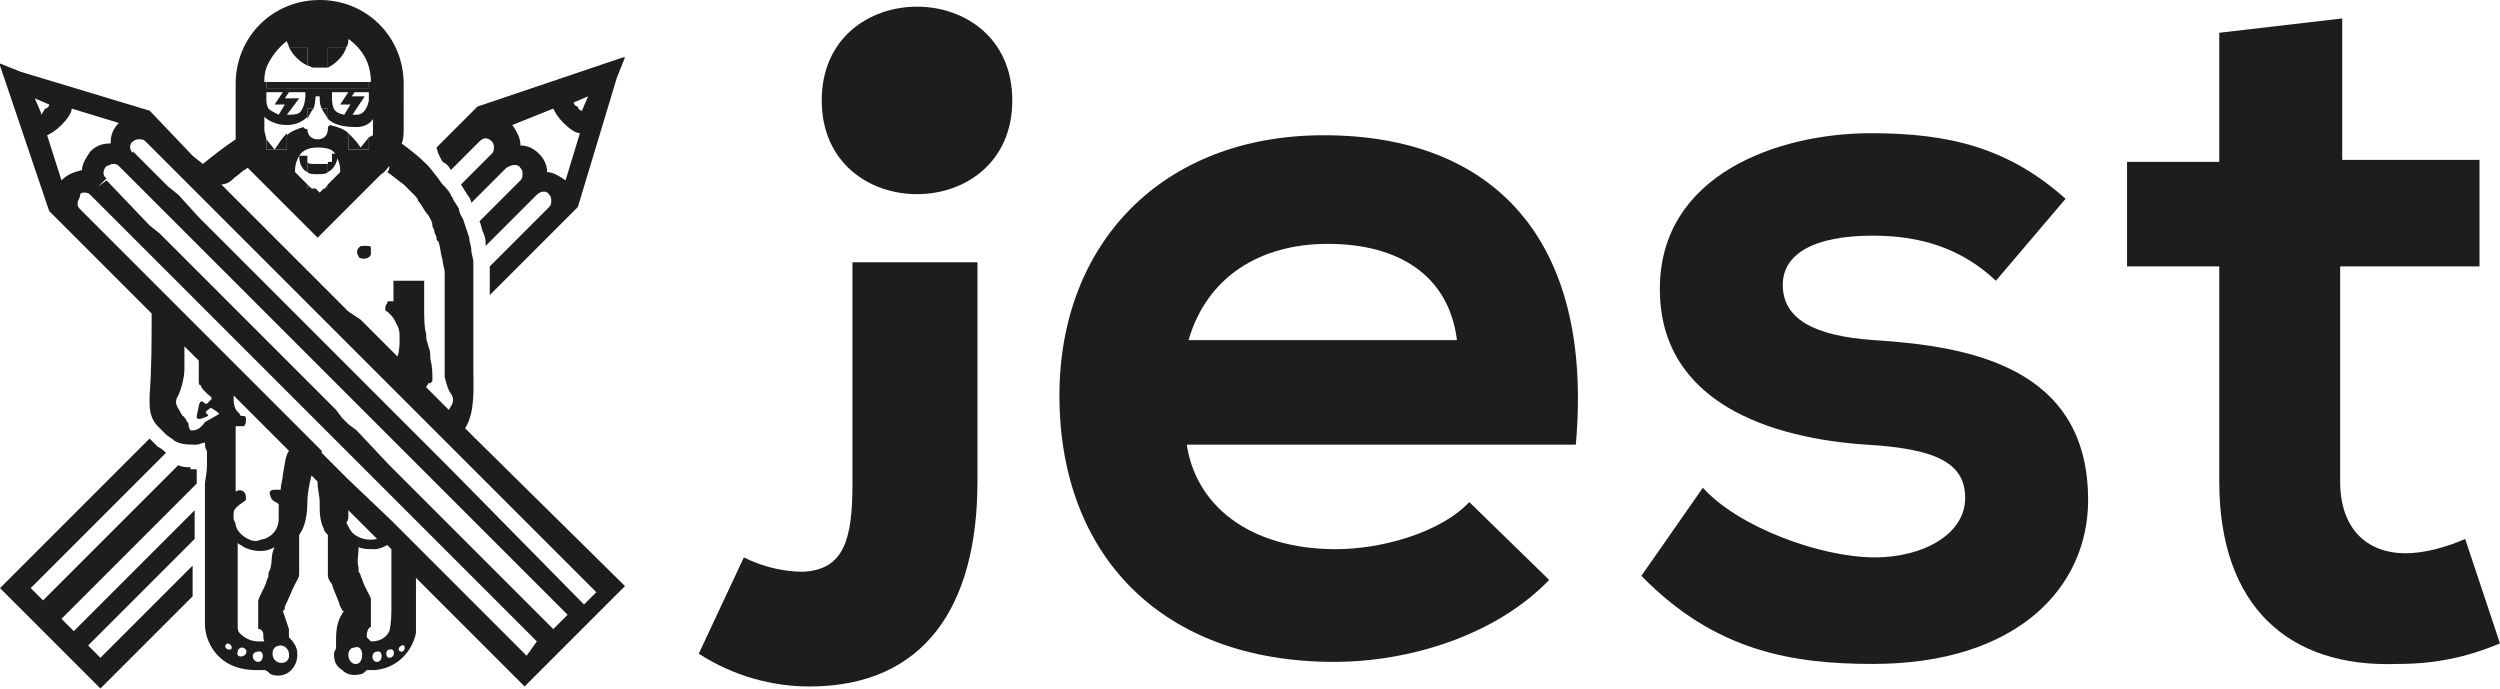 <?xml version="1.0" encoding="utf-8"?>
<!-- Generator: Adobe Illustrator 21.1.0, SVG Export Plug-In . SVG Version: 6.00 Build 0)  -->
<svg version="1.1" id="Warstwa_1" xmlns="http://www.w3.org/2000/svg" xmlns:xlink="http://www.w3.org/1999/xlink" x="0px" y="0px"
	 viewBox="0 0 122 33.6" style="enable-background:new 0 0 122 33.6;" xml:space="preserve">
<style type="text/css">
	.st0{fill:#1D1E1C;}
	.st1{fill:none;}
</style>
<g id="XMLID_59_">
	<g id="XMLID_61_">
		<path id="XMLID_70_" class="st0" d="M47.7,12.8v10.7c0,6.1-2.6,10-8.2,10c-1.8,0-3.7-0.5-5.4-1.6l2.2-4.7c1,0.5,2,0.7,2.9,0.7
			c2-0.1,2.4-1.6,2.4-4.3V12.8H47.7z M40.1,4.9c0,6.1,9.3,6.1,9.3,0C49.4-1.2,40.1-1.2,40.1,4.9z"/>
		<path id="XMLID_66_" class="st0" d="M57.9,21.6c0.4,3,3,5.2,7.3,5.2c2.2,0,5.1-0.8,6.5-2.3l3.9,3.8c-2.6,2.7-6.8,4-10.5,4
			c-8.4,0-13.4-5.2-13.4-13c0-7.4,5-12.7,12.9-12.7c8.2,0,13.2,5,12.3,15.1H57.9z M71.1,16.6c-0.4-3.2-2.9-4.7-6.3-4.7
			c-3.3,0-5.9,1.6-6.8,4.7H71.1z"/>
		<path id="XMLID_64_" class="st0" d="M97.4,13.7c-1.7-1.6-3.7-2.2-6-2.2c-2.9,0-4.4,0.9-4.4,2.4c0,1.6,1.4,2.5,4.5,2.7
			c4.6,0.3,10.4,1.3,10.4,7.8c0,4.3-3.5,8-10.5,8c-3.9,0-7.7-0.6-11.3-4.3l3-4.3c1.7,1.9,5.7,3.4,8.4,3.4c2.3,0,4.4-1.1,4.4-2.9
			c0-1.7-1.4-2.4-4.8-2.6c-4.6-0.3-10.1-2-10.1-7.6c0-5.6,5.8-7.6,10.3-7.6c3.8,0,6.7,0.7,9.5,3.2L97.4,13.7z"/>
		<path id="XMLID_62_" class="st0" d="M114.3,0.9v6.9h6.7V13h-6.8v10.5c0,2.3,1.3,3.5,3.2,3.5c0.9,0,2-0.3,2.9-0.7l1.7,5.1
			c-1.7,0.7-3.2,1-5,1c-5.3,0.2-8.7-2.8-8.7-8.9V13h-4.5V7.9h4.5V1.6L114.3,0.9z"/>
	</g>
	<g>
		<path class="st1" d="M13,6.8V6.3h1v0.3c0.2-0.2,0.5-0.3,0.8-0.4c0,0,0.1,0.1,0.2,0.1c0,0,0,0,0,0c0,0.3,0.2,0.5,0.5,0.5
			c0.3,0,0.5-0.2,0.5-0.5h-1V5.7c-0.2,0.2-0.5,0.4-1,0.4c-0.6,0-0.9-0.2-1.1-0.4v0.6C12.9,6.5,12.9,6.6,13,6.8L13,6.8z"/>
		<polygon class="st1" points="15.5,9.5 15.8,9.3 15.3,9.3 		"/>
		<polygon class="st1" points="13.4,7.3 13.4,7.3 13.4,7.3 		"/>
		<path class="st1" d="M17,3.3h1V4l0.2,0c0-0.9-0.5-1.6-1.1-2.1c0,0.1,0,0.2-0.1,0.3H17V3.3z"/>
		<path class="st1" d="M25.2,7c0.4,0,0.7,0.2,0.9,0.4c0.3,0.3,0.4,0.6,0.4,0.9c0.3,0,0.7,0.2,0.9,0.4l0.7-2.3
			C28,6.5,27.7,6.3,27.4,6c-0.2-0.2-0.4-0.5-0.5-0.7l-2.2,0.7c0,0,0,0,0,0C25,6.3,25.2,6.7,25.2,7z"/>
		<path class="st1" d="M16,8.5V9l0.6-0.6V8.3c0-0.3-0.1-0.5-0.2-0.7C16.5,7.8,16.4,8.2,16,8.5z"/>
		<path class="st1" d="M16.1,6.1c0.3,0.1,0.6,0.2,0.9,0.4V6.3h1v0.4l0.2-0.2c0-0.1,0-0.1,0-0.2V5.7c-0.2,0.2-0.4,0.4-0.8,0.4
			c-0.6,0-1-0.1-1.4-0.4v0.4C16,6.2,16.1,6.1,16.1,6.1z"/>
		<path class="st1" d="M14.6,7.6c-0.1,0.2-0.2,0.4-0.2,0.7l0,0.1L15,9V8.4C14.6,8.2,14.6,7.7,14.6,7.6z"/>
		<path class="st1" d="M15,7.9C15,7.9,15,7.9,15,7.9l0-0.7h1V8c0.1,0,0.1,0,0.1,0V7.6h0.3c-0.2-0.3-0.5-0.4-0.9-0.4
			c-0.5,0-0.7,0.1-0.9,0.4H15V7.9z"/>
		<path class="st1" d="M15.3,3.3c-0.1,0-0.2,0-0.3-0.1v0.1H15.3z"/>
		<path class="st1" d="M14,2.3h0.1c0-0.1-0.1-0.2-0.1-0.3c-0.5,0.3-0.8,0.8-1,1.3h1V2.3z"/>
		<path class="st1" d="M28.4,5.5l0.3-0.7L28,5c0,0.1,0.1,0.2,0.2,0.3C28.3,5.4,28.4,5.4,28.4,5.5z"/>
		<path class="st1" d="M13,4V3.4c-0.1,0.2-0.1,0.4-0.1,0.6L13,4z"/>
		<path class="st1" d="M16,3.2c-0.1,0-0.1,0-0.2,0L16,3.2L16,3.2z"/>
		<path class="st1" d="M14,5.6c0.3,0,0.6-0.1,0.7-0.2c0.3-0.3,0.2-0.7,0.2-0.7l0-0.2l-0.8,0l-0.2,0.3h0.6L14,5.6
			C14,5.6,14,5.6,14,5.6z"/>
		<path class="st1" d="M13,4.5v0.3c0,0.2,0,0.3,0.1,0.5c0.1,0.2,0.3,0.2,0.5,0.3l0.3-0.5h-0.6l0.4-0.6L13,4.5z"/>
		<path class="st1" d="M15.6,4.7h-0.2c0,0,0,0.3-0.1,0.6h0.4C15.6,5.1,15.6,4.9,15.6,4.7z"/>
		<path class="st1" d="M17.3,5.6c0.6,0,0.6-0.7,0.6-0.7V4.5l-0.7,0l-0.2,0.3h0.6l-0.6,0.9C17.2,5.6,17.3,5.6,17.3,5.6z"/>
		<path class="st1" d="M16.1,4.5v0.2c0,0.6,0.1,0.8,0.6,0.9l0.3-0.5h-0.6l0.4-0.6L16.1,4.5z"/>
		<path class="st1" d="M13.9,21.8L13.9,21.8L13.9,21.8l-0.4-0.4L13.2,21l-0.6-0.6L12.2,20l-0.4-0.4l-0.5-0.5c0,0.3,0,0.6,0.2,0.8
			c0,0,0.1,0.1,0.1,0.1c0,0,0.1,0,0.1,0.1c0.1,0,0.1,0.1,0.2,0.1c0,0,0,0.1,0,0.1c0,0.1,0,0.2-0.1,0.3c0,0,0,0-0.1,0c0,0,0,0-0.1,0
			c0,0,0,0,0,0c-0.1,0-0.1,0-0.2,0l0,0c0,0.2,0,0.5,0,0.7c0,0.1,0,0.1,0,0.2c0,0.4,0,0.7,0,1.1c0,0.1,0,0.2,0,0.3c0,0.2,0,0.3,0,0.5
			c0,0.1,0,0.3,0,0.4c0,0,0,0,0,0c0.1-0.1,0.3-0.1,0.4,0c0.1,0,0.1,0.1,0.1,0.3c0,0,0,0.1,0,0.1c-0.1,0.1-0.2,0.2-0.4,0.3
			c0,0-0.1,0.1-0.1,0.1c0,0.1,0,0.2-0.1,0.3c0,0,0,0,0,0c0,0,0,0.1,0,0.1c0,0,0,0.1,0,0.1c0,0.1,0,0.2,0.1,0.3c0,0,0,0,0,0
			c0.1,0.2,0.1,0.3,0.2,0.4c0.1,0.1,0.3,0.2,0.4,0.3c0.1,0,0.2,0.1,0.4,0.1c0.1,0,0.2,0,0.4-0.1c0.4-0.1,0.7-0.5,0.7-1
			c0-0.1,0-0.2,0-0.4c0,0,0,0,0,0c0,0,0-0.1,0-0.2c0,0,0-0.1,0-0.1c0-0.1-0.2-0.1-0.3-0.2c0,0,0,0,0,0c-0.1,0-0.1-0.1-0.1-0.2
			c0-0.2,0.1-0.3,0.2-0.3c0.1,0,0.1,0,0.2,0c0,0,0.1,0,0.1,0h0c0-0.2,0.1-0.4,0.1-0.7C13.9,22.7,13.9,22.3,13.9,21.8L13.9,21.8
			L13.9,21.8z"/>
		<path class="st1" d="M18.3,31.8c-0.2,0.1-0.2,0.5,0,0.5C18.7,32.3,18.7,31.7,18.3,31.8z"/>
		<path class="st1" d="M17.3,26c0.3,0.3,0.8,0.4,1.2,0.3L17,24.9c0,0,0,0,0,0c0,0,0,0.1,0,0.1c0,0.1,0,0.1,0,0.2
			c0,0.1,0,0.2,0.1,0.4C17.1,25.7,17.2,25.9,17.3,26z"/>
		<path class="st1" d="M13.3,26.7c-0.4,0.2-1.1,0.2-1.5,0c-0.1-0.1-0.2-0.1-0.3-0.2c0,0,0,0,0,0c0,0,0,0,0,0c0,0,0,0,0,0
			c0,0.2,0,0.3,0,0.5c0,0.8,0,1.7,0,2.5c0,0,0,0.1,0,0.1c0,0.3,0,0.6,0,0.9c0,0.2,0.1,0.3,0.1,0.4c0.2,0.3,0.5,0.4,0.9,0.4
			c0.1,0,0.2,0,0.3,0c0,0,0,0,0,0c0-0.2,0-0.4-0.1-0.5c0,0,0-0.1-0.1-0.1c0,0-0.1,0-0.1,0v0c0-0.5,0-0.9,0-1.4
			c0.1-0.3,0.3-0.6,0.4-0.9c0-0.1,0.1-0.2,0.1-0.3c0,0,0,0,0-0.1c0.1-0.1,0.1-0.2,0.1-0.3C13.3,27.4,13.2,27.1,13.3,26.7L13.3,26.7z
			"/>
		<path class="st1" d="M19,29.5c0-0.7,0-1.6,0-2.4c0-0.1,0-0.2,0-0.3l-0.2-0.2l0,0c-0.2,0.1-0.4,0.1-0.6,0.2c-0.3,0-0.6,0-0.8-0.1
			l0,0c0,0.4-0.1,0.7,0,1c0,0,0,0.1,0,0.2c0,0.1,0.1,0.2,0.1,0.2c0.1,0.2,0.1,0.3,0.2,0.5c0.1,0.2,0.2,0.4,0.3,0.6
			c0,0.1,0,0.2,0,0.3c0,0.3,0,0.7,0,1.1l0,0c-0.1,0-0.2,0.2-0.2,0.4c0,0,0,0.1,0,0.1c0,0,0,0.1,0.1,0.1c0,0,0.1,0.1,0.1,0.1
			c0.1,0,0.3,0,0.5-0.1c0,0,0.1,0,0.1,0c0.2-0.1,0.3-0.3,0.3-0.4C19,30.5,19,30,19,29.5z"/>
		<path class="st1" d="M17.3,31.5c-0.4,0.1-0.4,0.8,0,0.8C17.8,32.5,17.8,31.4,17.3,31.5z"/>
		<path class="st1" d="M13.3,31.9c0,0.6,0.9,0.6,0.8,0c0-0.2-0.2-0.4-0.4-0.4C13.4,31.5,13.3,31.7,13.3,31.9z"/>
		<path class="st1" d="M22.5,22.1L22,21.6L21.4,21l-0.1-0.1l-0.1-0.1L20.4,20L19.4,19l0,0l-0.6-0.6l-0.1-0.1l-0.6-0.6l0,0l0,0
			l-0.4-0.4l-0.4-0.4l-0.6-0.6l-0.4-0.4l-0.4-0.4l-0.6-0.6l-0.4-0.4l-2.3-2.3l0,0l-2.4-2.4l0,0L9.2,8.8L8.7,8.4L7.1,6.8h0
			C7.1,6.7,7,6.7,6.8,6.7c-0.1,0-0.2,0-0.3,0.1c-0.2,0.2-0.2,0.5,0,0.6l0,0l0,0l0,0L6.2,7.8l0.4-0.4l1.7,1.7l0.5,0.5l1.1,1.1l0,0
			l4.2,4.2l0.7,0.7l0,0l1,1l0.4,0.4l0.6,0.6l0.4,0.4l0.3,0.3l0,0l0.1,0.1l0,0l0,0l0.6,0.6l0.7,0.7l0,0l0.3,0.3l1.8,1.8l1,1l6.4,6.4
			l0.6-0.6L22.5,22.1z"/>
		<path class="st1" d="M19.6,31.5c-0.1,0-0.1,0.3,0,0.3C19.8,31.8,19.8,31.4,19.6,31.5z"/>
		<path class="st1" d="M19,31.7c-0.2,0.1-0.2,0.4,0,0.4C19.3,32.1,19.3,31.6,19,31.7z"/>
		<path class="st1" d="M19.1,21.4l-1-1L5.8,8.1l0,0l0,0c0,0,0,0,0,0C5.7,8.1,5.6,8,5.5,8c-0.1,0-0.2,0-0.3,0.1C5,8.3,5,8.6,5.2,8.8
			l0,0L4.8,9.1c0,0,0,0,0,0l0.4-0.4c0,0,0,0,0,0L4.8,9.1L4.4,9.5C4.3,9.4,4.2,9.4,4.1,9.4c-0.1,0-0.2,0-0.3,0.1
			c-0.2,0.2-0.2,0.4,0,0.6c0,0,0,0,0,0l0,0l0,0l0,0l3.1,3.1l0.6,0.6L9,15.3l0,0l0.9,0.9l0.3,0.3l0,0l0.8,0.8l0.3,0.3l0.4,0.4
			l0.1,0.1l0,0l0.2,0.2l0.6,0.6l0.4,0.4l0.4,0.4l0.2,0.2l0.4,0.4l0.2,0.2l0.2,0.2l0.4,0.4l0,0l0,0l0.1,0.1l0.2,0.2l0.1,0.1l0.3,0.3
			l0.1,0.1l0.2,0.2l0.1,0.1l0.3,0.3l1,1l0,0l2.1,2.1l0,0l1.3,1.3l0.7,0.7l4.6,4.6l0.6-0.6l-5.2-5.2l-0.7-0.7l-1.7-1.7l0,0L16.9,22h0
			l-0.2-0.2l0,0l-0.4-0.4l-0.6-0.6l-0.4-0.4l-0.7-0.7l-0.1-0.1L14,19.1l0,0l-0.4-0.4l-0.4-0.4l-0.6-0.6l0,0l-0.4-0.4l-0.4-0.4
			l-0.5-0.5L10.9,16l-0.7-0.7l0,0L9.9,15L9,14.1l0,0l-1.4-1.4L7,12.1L4.4,9.5l0,0l0.4-0.4l0.4-0.4L7.3,11l0.5,0.5l1.2,1.2l1,1
			l0.1,0.1l0,0l0.5,0.5l0.9,0.9l0,0l1,1l0,0l0.4,0.4l0,0l0.4,0.4l0,0l0.6,0.6l0.4,0.4l0.3,0.3l0.1,0.1l0.6,0.6l0.4,0.4l0.4,0.4l0,0
			l0.3,0.3l0.3,0.3l0,0l0.1,0.1l0.2,0.2l0,0l0.4,0.4l0,0l1.7,1.7l0,0l1.4,1.4l0.7,0.7l5.9,5.9l0.6-0.6L19.1,21.4L19.1,21.4z"/>
		<path class="st1" d="M4.4,7.4C4.7,7.1,5,7,5.4,7c0-0.3,0.2-0.7,0.4-0.9L3.5,5.3C3.4,5.6,3.3,5.8,3,6.1C2.7,6.4,2.5,6.5,2.3,6.6
			L3,8.8c0,0,0,0,0,0c0.3-0.3,0.6-0.4,1-0.4C4,8,4.2,7.7,4.4,7.4z"/>
		<path class="st1" d="M1.7,4.8l0.2,0.6l0,0.1l0,0c0.1,0,0.2-0.1,0.3-0.2c0.1-0.1,0.2-0.2,0.2-0.2L1.7,4.8z"/>
		<path class="st1" d="M11.8,31.6c-0.1,0-0.2,0.1-0.2,0.2c0,0.3,0.4,0.3,0.4,0.1C12.1,31.7,11.9,31.6,11.8,31.6z"/>
		<path class="st1" d="M10,19.8c0,0-0.4,0.2-0.2,0.3c0.2,0.1-0.2,0.2-0.2,0.2s-0.3,0.1-0.3,0c0,0,0,0,0,0c0,0,0-0.1,0-0.1
			c0.2-0.3,0.2-0.8,0.3-0.7c0.1,0.1,0.2,0.1,0.2,0.1c0.1,0,0.1-0.1,0.2-0.2c0.1-0.1,0-0.2-0.2-0.3c0,0-0.1-0.1-0.1-0.1
			c-0.1-0.1-0.2-0.2-0.2-0.3c0-0.1,0-0.1-0.1-0.2h0c0-0.1,0-0.5,0-1l-0.1-0.1l-0.2-0.2L9,16.8c0,0.4,0,0.8,0,1.1c0,0,0,0,0,0
			c-0.1,0.5-0.2,1.1-0.3,1.3c-0.2,0.3-0.1,0.5,0.1,0.8c0,0.1,0.1,0.1,0.1,0.2C8.9,20.3,9,20.4,9,20.5c0.1,0.1,0.1,0.2,0.1,0.2
			c0.1,0.1,0.1,0.2,0.1,0.3c0,0,0,0,0,0s0.1,0,0.1,0c0.1,0,0.3-0.1,0.5-0.4l0.4-0.5L10.3,20L10,19.8z"/>
		<path class="st1" d="M11.1,31.4c-0.2,0.1-0.1,0.3,0.1,0.3C11.4,31.7,11.3,31.4,11.1,31.4z"/>
		<path class="st1" d="M15.3,13.4L15.3,13.4l0.4,0.4l0,0l0.4,0.4l0.6,0.6l0.4,0.4l0.4,0.4l0.6,0.6l0.4,0.4l0.4,0.4l0.4,0.4
			c0.1-0.3,0.1-0.6,0.1-0.9c0-0.2,0-0.4-0.1-0.6c-0.1-0.2-0.1-0.3-0.3-0.5c0,0,0,0,0,0c-0.1-0.1-0.2-0.1-0.2-0.2c0,0,0-0.1-0.1-0.1
			c0-0.1,0-0.2,0.1-0.3c0,0,0,0,0,0c0,0,0.1-0.1,0.1-0.1c0,0,0,0,0.1,0c0,0,0,0,0,0c0,0,0,0,0,0c0,0,0,0,0,0c0,0,0.1,0,0.1,0
			c0-0.3,0-0.5,0-0.8c0-0.1,0-0.1,0-0.2h0c0.1,0,0.1,0,0.2,0c0.1,0,0.2,0,0.4,0c0.3,0,0.6,0,0.9,0c0,0,0,0,0,0v0c0,0.1,0,0.3,0,0.4
			c0,0,0,0,0,0c0,0.1,0,0.2,0,0.3c0,0.2,0,0.5,0,0.7c0,0.4,0,0.8,0.1,1.2c0,0,0,0,0,0c0,0.1,0,0.1,0,0.2c0,0.1,0.1,0.3,0.1,0.4
			c0,0,0,0,0,0c0,0.2,0.1,0.4,0.1,0.6c0,0,0,0,0,0c0,0.4,0.1,0.7,0.1,0.9c0,0.1,0,0.2,0,0.2c0,0,0,0-0.1,0.1c0,0,0,0-0.1,0l0,0
			c0,0.1-0.1,0.1-0.1,0.2l0.6,0.6l0.5,0.5c0.2-0.3,0.3-0.5,0.1-0.8c-0.1-0.1-0.2-0.5-0.3-0.8l0,0c0-0.2,0-0.4,0-0.6c0,0,0-0.1,0-0.1
			c0-0.3,0-0.6,0-1c0,0,0,0,0,0c0-0.2,0-0.5,0-0.7c0,0,0,0,0,0c0-0.2,0-0.5,0-0.7c0,0,0,0,0,0c0-0.1,0-0.2,0-0.3c0-0.3,0-0.7,0-1
			c0-0.3,0-0.5,0-0.7c0,0,0,0,0,0c0-0.2,0-0.4-0.1-0.6c-0.1-0.3-0.1-0.6-0.2-0.9c0-0.1,0-0.1-0.1-0.2c0-0.1-0.1-0.2-0.1-0.3
			c0-0.1-0.1-0.2-0.1-0.3c-0.1-0.2-0.2-0.3-0.2-0.5c-0.1-0.3-0.3-0.5-0.5-0.7l0,0c-0.1-0.1-0.2-0.2-0.2-0.3c0,0-0.1-0.1-0.1-0.1l0,0
			c0,0,0,0,0,0C20,9.2,19.9,9.1,19.8,9l0,0c-0.2-0.2-0.5-0.4-0.8-0.6c0-0.1,0-0.2,0.1-0.3c-0.1,0.2-0.3,0.3-0.4,0.4l-3.1,3.1
			l-3.1-3.1c-0.1-0.1-0.2-0.2-0.3-0.3c-0.1,0-0.1,0.1-0.2,0.1c-0.2,0.1-0.4,0.3-0.6,0.5C11.2,8.9,11,9,10.9,9.1h0L15.3,13.4z
			 M17.5,12.1C17.5,12.1,17.5,12.1,17.5,12.1C17.5,12.1,17.6,12.1,17.5,12.1C17.6,12.1,17.6,12,17.5,12.1c0.1-0.1,0.1-0.1,0.2-0.1
			c0.1,0,0.2,0,0.2,0c0.1,0,0.1,0.1,0.2,0.1l0,0c0,0.1,0.1,0.2,0,0.3c0,0.1-0.2,0.3-0.5,0.2c0,0,0,0-0.1,0l0,0c0,0-0.1-0.1-0.1-0.1
			C17.4,12.4,17.4,12.2,17.5,12.1z"/>
		<path class="st1" d="M12.5,31.8c-0.3,0.1-0.3,0.5,0,0.5C12.9,32.3,12.9,31.7,12.5,31.8z"/>
		<path class="st0" d="M21.6,7.9L21.6,7.9C21.8,8,21.9,8.1,22,8.3l0,0l1.4-1.4l0,0l0,0l0,0c0,0,0,0,0,0c0.2-0.2,0.4-0.2,0.6,0
			c0.1,0.1,0.1,0.2,0.1,0.3c0,0.1,0,0.2-0.1,0.3l0,0l0,0l0,0l0,0L22.5,9c0.1,0.2,0.2,0.3,0.3,0.5C22.9,9.6,23,9.8,23,9.9l1.7-1.7
			l0,0c0,0,0,0,0,0C25,8,25.3,8,25.4,8.2c0.1,0.1,0.1,0.2,0.1,0.3c0,0.1,0,0.2-0.1,0.3l0,0l0,0l0,0l-2,2c0.1,0.2,0.1,0.4,0.2,0.6
			c0.1,0.2,0.1,0.4,0.1,0.6l2.5-2.5l0,0l0,0c0.2-0.2,0.5-0.2,0.6,0c0.1,0.1,0.1,0.2,0.1,0.3c0,0.1,0,0.2-0.1,0.3l0,0l0,0l-2.9,2.9
			c0,0,0,0,0,0c0,0.2,0,0.5,0,0.7c0,0,0,0,0,0c0,0.2,0,0.5,0,0.7c0,0,0,0,0,0l4.2-4.2l0.1-0.1l1.9-6.3l0.4-1l-0.1,0l0,0l-7.1,2.4
			l-2,2l0,0C21.4,7.6,21.5,7.7,21.6,7.9z M28.7,4.7l-0.3,0.7c-0.1,0-0.2-0.1-0.2-0.2C28.1,5.2,28,5.1,28,5L28.7,4.7z M27,5.3
			c0.1,0.2,0.2,0.4,0.5,0.7c0.3,0.3,0.6,0.5,0.8,0.5l-0.7,2.3c-0.3-0.2-0.6-0.4-0.9-0.4c0-0.4-0.2-0.7-0.4-0.9
			c-0.3-0.3-0.6-0.4-0.9-0.4c0-0.4-0.2-0.7-0.4-1c0,0,0,0,0,0L27,5.3z"/>
		<path class="st0" d="M9.3,22.8c-0.2,0-0.4,0-0.6-0.1l-6.6,6.6l-0.6-0.6l6.6-6.6c0,0,0,0,0,0C8,22,7.9,21.9,7.7,21.8
			c-0.1-0.1-0.2-0.2-0.4-0.4L0,28.7l4.9,4.9l4.5-4.5c0-0.2,0-0.5,0-0.7c0-0.3,0-0.5,0-0.8l-4.5,4.5l-0.6-0.6l5.2-5.2
			c0-0.1,0-0.2,0-0.3c0-0.1,0-0.3,0-0.4c0-0.2,0-0.5,0-0.7l-5.9,5.9l-0.6-0.6l6.6-6.6c0-0.2,0-0.5,0-0.7H9.3L9.3,22.8z"/>
		<path class="st0" d="M17.6,12.6L17.6,12.6C17.6,12.6,17.7,12.6,17.6,12.6c0.3,0.1,0.5-0.1,0.5-0.2c0-0.1,0-0.2,0-0.3l0,0
			c0-0.1-0.1-0.1-0.2-0.1c-0.1,0-0.1,0-0.2,0c-0.1,0-0.1,0-0.2,0.1c0,0,0,0,0,0c0,0,0,0,0,0c0,0,0,0,0,0c-0.1,0.1-0.1,0.3,0,0.4
			C17.5,12.6,17.6,12.6,17.6,12.6z"/>
		<path class="st0" d="M23.2,21.4l-0.5-0.5c0.5-0.8,0.4-2,0.4-2.9c0-0.8,0-1.6,0-2.5c0-0.1,0-0.2,0-0.2c0,0,0,0,0,0
			c0-0.2,0-0.5,0-0.7c0,0,0,0,0,0c0-0.2,0-0.5,0-0.7c0,0,0,0,0,0c0-0.2,0-0.5,0-0.7c0-0.1,0-0.3,0-0.4c0-0.2-0.1-0.4-0.1-0.6
			c0-0.2-0.1-0.4-0.1-0.6c-0.1-0.3-0.2-0.6-0.3-0.9c-0.1-0.2-0.2-0.3-0.2-0.5c-0.1-0.2-0.2-0.3-0.3-0.5c0-0.1-0.1-0.1-0.1-0.2
			c-0.1-0.2-0.3-0.4-0.4-0.5c0,0,0,0,0,0c-0.1-0.1-0.2-0.3-0.3-0.4l0,0C21,8.2,20.9,8.1,20.8,8l0,0c-0.4-0.4-0.8-0.7-1.2-1
			c0,0,0,0,0,0c0.1-0.2,0.1-0.5,0.1-0.8V4.1c0-2.3-1.8-4.1-4.1-4.1c-2.3,0-4.1,1.8-4.1,4.1v2.2c0,0,0,0.1,0,0.1c0,0,0,0,0,0
			c0,0,0,0,0,0c0,0.1,0,0.3,0,0.4C10.9,7.2,10.4,7.6,9.9,8L9.4,7.6L7.4,5.5L7.3,5.4L1,3.5L0,3.1l0,0.1l0,0l2.4,7.1L3,10.9
			c0,0,0,0,0,0l0,0l0,0l0,0l3.8,3.8l0.6,0.6c0,1.3,0,2.7-0.1,4v0.4c0,0.4,0.1,0.8,0.4,1.1c0,0,0.1,0.1,0.1,0.1
			c0.1,0.1,0.2,0.2,0.3,0.3c0.1,0.1,0.3,0.2,0.4,0.3c0.3,0.2,0.7,0.2,1.1,0.2c0.1,0,0.3-0.1,0.4-0.1c0,0.1,0,0.3,0.1,0.4
			c0,0.2,0,0.5,0,0.7c0,0.4-0.1,0.7-0.1,1c0,0.1,0,0.2,0,0.3c0,0.3,0,0.5,0,0.8c0,0.3,0,0.5,0,0.8c0,0.1,0,0.3,0,0.4
			c0,0.3,0,0.6,0,0.9c0,0.3,0,0.5,0,0.8c0,0.2,0,0.5,0,0.7c0,0.7,0,1.3,0,2c0,0.6,0.2,1,0.4,1.3c0.4,0.6,1.1,1,2.1,1
			c0.1,0,0.3,0,0.4,0c0.1,0,0.2,0.1,0.3,0.2c0.8,0.3,1.4-0.4,1.3-1.1c0-0.2-0.2-0.5-0.3-0.6c0,0-0.1-0.1-0.1-0.1c0-0.1,0-0.3,0-0.4
			c-0.1-0.3-0.2-0.6-0.3-0.9c0.1,0,0.1-0.1,0.1-0.2c0.2-0.4,0.3-0.7,0.5-1.1c0.1-0.2,0.2-0.3,0.2-0.5c0-0.1,0-0.3,0-0.5
			c0-0.5,0-0.9,0-1.4c0.3-0.4,0.4-1,0.4-1.6c0-0.4,0.1-0.9,0.2-1.3c0,0,0,0,0,0l0,0l0.3,0.3c0,0,0,0.1,0,0.1c0,0.3,0.1,0.6,0.1,0.9
			c0,0.5,0,0.9,0.2,1.3c0,0.1,0.1,0.2,0.2,0.3c0,0.1,0,0.3,0,0.5v1c0,0.2,0,0.3,0,0.5c0,0.1,0.1,0.3,0.2,0.4
			c0.1,0.4,0.3,0.7,0.4,1.1c0.1,0.1,0.1,0.3,0.2,0.2c-0.3,0.4-0.4,0.8-0.4,1.4c0,0.1,0,0.3,0,0.4c0,0.1-0.1,0.2-0.1,0.3
			c0,0.4,0.1,0.6,0.4,0.8c0.2,0.2,0.5,0.3,0.9,0.2c0.1,0,0.2-0.1,0.3-0.2c0.2,0,0.3,0,0.4,0c1.1-0.1,1.8-0.9,2-1.8
			c0-0.2,0-0.5,0-0.8c0-0.6,0-1.2,0-1.9l0.7,0.7l4.6,4.6l4.9-4.9L23.2,21.4z M13,3.3L13,3.3c0.2-0.5,0.6-1,1-1.3
			c0,0.1,0.1,0.2,0.1,0.3H15v0.9c0.1,0,0.2,0.1,0.3,0.1h0.5c0.1,0,0.1,0,0.2,0v-1h0.9C17,2.2,17,2,17,1.9c0.7,0.5,1.1,1.2,1.1,2.1
			L18,4v0.3h-5V4l-0.1,0C12.9,3.8,12.9,3.6,13,3.3L13,3.3z M17.1,4.8l0.2-0.3l0.7,0v0.4c0,0-0.1,0.7-0.6,0.7c-0.1,0-0.2,0-0.2,0
			l0.6-0.9H17.1z M17.1,5.1l-0.3,0.5c-0.5-0.1-0.6-0.3-0.6-0.9V4.5l0.8,0l-0.4,0.6H17.1z M13.9,4.8l0.2-0.3l0.8,0l0,0.2
			c0,0,0,0.4-0.2,0.7c-0.1,0.2-0.4,0.2-0.7,0.2c0,0,0,0,0,0l0.6-0.8H13.9z M13.9,5.1l-0.3,0.5c-0.2-0.1-0.4-0.2-0.5-0.3
			C13,5.1,13,5,13,4.8V4.5l0.8,0l-0.4,0.6H13.9z M12.9,5.7c0.2,0.2,0.6,0.4,1.1,0.4c0.5,0,0.8-0.2,1-0.4V5.3h0.3
			c0.1-0.3,0.1-0.6,0.1-0.6h0.2c0,0.2,0,0.4,0.1,0.6H16v0.5c0.3,0.3,0.8,0.4,1.4,0.4c0.4,0,0.7-0.2,0.8-0.4v0.6c0,0.1,0,0.1,0,0.2
			L18,6.7v0.6h-1V6.5c-0.2-0.2-0.5-0.3-0.9-0.4c0,0-0.1,0.1-0.1,0.1v0.1h0c0,0.3-0.2,0.5-0.5,0.5c-0.3,0-0.5-0.2-0.5-0.5
			c0,0,0,0,0,0c-0.1,0-0.1,0-0.2-0.1c-0.3,0.1-0.6,0.2-0.8,0.4v0.7h-0.5l0,0l0,0H13V6.8l0,0c0-0.1-0.1-0.3-0.1-0.5V5.7z M14.4,8.4
			l0-0.1c0-0.3,0.1-0.5,0.2-0.7c0,0,0,0,0,0h0c0.2-0.3,0.5-0.4,0.9-0.4c0.5,0,0.8,0.1,0.9,0.4h0c0,0,0,0,0,0
			c0.1,0.2,0.2,0.4,0.2,0.7v0.1L16,9v0.2h-0.2l-0.2,0.2l-0.2-0.2H15V9L14.4,8.4z M11.3,8.8c0.2-0.2,0.4-0.3,0.6-0.5
			c0.1,0,0.1-0.1,0.2-0.1c0.1,0.1,0.2,0.2,0.3,0.3l3.1,3.1l3.1-3.1c0.2-0.1,0.3-0.3,0.4-0.4c0,0.1,0,0.2-0.1,0.3
			c0.3,0.2,0.5,0.4,0.8,0.6l0,0c0.1,0.1,0.2,0.2,0.4,0.4c0,0,0,0,0,0l0,0c0,0,0.1,0.1,0.1,0.1c0.1,0.1,0.2,0.2,0.2,0.3l0,0
			c0.2,0.2,0.3,0.5,0.5,0.7c0.1,0.2,0.2,0.3,0.2,0.5c0,0.1,0.1,0.2,0.1,0.3c0,0.1,0.1,0.2,0.1,0.3c0,0.1,0,0.1,0.1,0.2
			c0.1,0.3,0.1,0.6,0.2,0.9c0,0.2,0.1,0.4,0.1,0.6c0,0,0,0,0,0c0,0.2,0,0.5,0,0.7c0,0.3,0,0.6,0,1c0,0.1,0,0.2,0,0.3c0,0,0,0,0,0
			c0,0.2,0,0.5,0,0.7c0,0,0,0,0,0c0,0.2,0,0.5,0,0.7c0,0,0,0,0,0c0,0.3,0,0.6,0,1c0,0,0,0.1,0,0.1c0,0.2,0,0.4,0,0.6l0,0
			c0.1,0.4,0.2,0.7,0.3,0.8c0.2,0.3,0.1,0.5-0.1,0.8l-0.5-0.5l-0.6-0.6c0-0.1,0.1-0.1,0.1-0.2l0,0c0,0,0,0,0.1,0c0,0,0,0,0.1-0.1
			c0,0,0-0.1,0-0.2c0-0.2,0-0.5-0.1-0.9c0,0,0,0,0,0c0-0.2,0-0.4-0.1-0.6c0,0,0,0,0,0c0-0.1-0.1-0.3-0.1-0.4c0-0.1,0-0.1,0-0.2
			c0,0,0,0,0,0c-0.1-0.3-0.1-0.8-0.1-1.2c0-0.3,0-0.5,0-0.7c0-0.1,0-0.2,0-0.3c0,0,0,0,0,0c0-0.1,0-0.3,0-0.4v0c0,0,0,0,0,0
			c-0.3,0-0.6,0-0.9,0c-0.1,0-0.2,0-0.4,0c-0.1,0-0.1,0-0.2,0h0c0,0.1,0,0.1,0,0.2c0,0.3,0,0.5,0,0.8c0,0,0,0-0.1,0c0,0,0,0,0,0
			c0,0,0,0,0,0c0,0,0,0,0,0c0,0,0,0-0.1,0c-0.1,0-0.1,0-0.1,0.1c0,0,0,0,0,0c-0.1,0.1-0.1,0.2-0.1,0.3c0,0,0,0.1,0.1,0.1
			c0.1,0.1,0.1,0.1,0.2,0.2c0,0,0,0,0,0c0.1,0.1,0.2,0.3,0.3,0.5c0.1,0.2,0.1,0.4,0.1,0.6c0,0.3,0,0.6-0.1,0.9l-0.4-0.4l-0.4-0.4
			l-0.4-0.4l-0.6-0.6L17,15.2l-0.4-0.4l-0.6-0.6l-0.4-0.4l0,0l-0.4-0.4l0,0l-4.4-4.4h0C11,9,11.2,8.9,11.3,8.8z M2,5.6L2,5.6l0-0.1
			L1.7,4.8l0.7,0.3c0,0.1-0.1,0.2-0.2,0.2C2.1,5.5,2,5.6,2,5.6z M3,8.8C3,8.8,3,8.8,3,8.8L2.3,6.6C2.5,6.5,2.7,6.4,3,6.1
			c0.3-0.3,0.5-0.6,0.5-0.8L5.8,6C5.5,6.3,5.4,6.6,5.4,7C5,7,4.7,7.1,4.4,7.4C4.2,7.7,4,8,4,8.3C3.6,8.4,3.3,8.5,3,8.8z M10,20.6
			C9.8,20.9,9.6,21,9.4,21c-0.1,0-0.1,0-0.1,0s0,0,0,0c0,0-0.1-0.1-0.1-0.3c0-0.1-0.1-0.1-0.1-0.2c-0.1-0.1-0.1-0.2-0.2-0.2
			c0-0.1-0.1-0.1-0.1-0.2c-0.2-0.3-0.3-0.5-0.1-0.8c0.1-0.2,0.3-0.8,0.3-1.3c0,0,0,0,0,0c0-0.4,0-0.8,0-1.1l0.4,0.4l0.2,0.2l0.1,0.1
			c0,0.5,0,0.9,0,1h0c0,0.1,0,0.2,0.1,0.2c0,0.1,0.1,0.2,0.2,0.3c0,0,0.1,0.1,0.1,0.1c0.1,0.1,0.3,0.2,0.2,0.3
			c-0.1,0.1-0.1,0.1-0.2,0.2c-0.1,0-0.1,0-0.2-0.1c-0.2-0.1-0.2,0.3-0.3,0.7c0,0.1,0,0.1,0,0.1c0,0,0,0,0,0c0.1,0.1,0.3,0,0.3,0
			s0.4-0.1,0.2-0.2c-0.2-0.1,0.2-0.3,0.2-0.3l0.3,0.2l0.1,0.1L10,20.6z M11.2,31.7c-0.2,0-0.3-0.2-0.1-0.3
			C11.3,31.4,11.4,31.7,11.2,31.7z M12,31.9c-0.1,0.2-0.5,0.2-0.4-0.1c0-0.1,0.1-0.2,0.2-0.2C11.9,31.6,12.1,31.7,12,31.9z
			 M12.6,32.3c-0.3,0-0.4-0.5,0-0.5C12.9,31.7,12.9,32.3,12.6,32.3z M13.2,27.7c0,0.1-0.1,0.2-0.1,0.3c0,0,0,0.1,0,0.1
			c0,0.1-0.1,0.2-0.1,0.3c-0.1,0.3-0.3,0.6-0.4,0.9c0,0.5,0,0.9,0,1.4v0c0,0,0.1,0,0.1,0c0,0,0.1,0.1,0.1,0.1c0.1,0.1,0,0.3,0.1,0.5
			c0,0,0,0,0,0c-0.1,0-0.2,0-0.3,0c-0.4,0-0.7-0.2-0.9-0.4c-0.1-0.1-0.1-0.2-0.1-0.4c0-0.3,0-0.6,0-0.9c0,0,0-0.1,0-0.1
			c0-0.8,0-1.7,0-2.5c0-0.2,0-0.3,0-0.5c0,0,0,0,0,0c0,0,0,0,0,0c0,0,0,0,0,0c0.1,0.1,0.2,0.1,0.3,0.2c0.4,0.2,1,0.3,1.5,0l0,0
			C13.2,27.1,13.3,27.4,13.2,27.7z M14.1,31.9c0.1,0.6-0.8,0.6-0.8,0c0-0.2,0.1-0.4,0.4-0.4C13.9,31.5,14.1,31.7,14.1,31.9z
			 M13.8,23.2c0,0.2-0.1,0.4-0.1,0.7h0c0,0,0,0-0.1,0c0,0-0.1,0-0.2,0c-0.2,0-0.3,0.1-0.2,0.3c0,0.1,0.1,0.2,0.1,0.2c0,0,0,0,0,0
			c0.1,0.1,0.2,0.1,0.3,0.2c0,0,0,0.1,0,0.1c0,0.1,0,0.1,0,0.2c0,0,0,0,0,0c0,0.1,0,0.3,0,0.4c0,0.6-0.4,0.9-0.7,1
			c-0.1,0-0.3,0.1-0.4,0.1c-0.1,0-0.2,0-0.4-0.1c-0.2-0.1-0.3-0.2-0.4-0.3c-0.1-0.1-0.2-0.3-0.2-0.4c0,0,0,0,0,0
			c0-0.1-0.1-0.2-0.1-0.3c0-0.1,0-0.1,0-0.1c0,0,0-0.1,0-0.1c0,0,0,0,0,0c0-0.1,0-0.2,0.1-0.3c0,0,0.1-0.1,0.1-0.1
			c0.1-0.1,0.3-0.2,0.4-0.3c0,0,0-0.1,0-0.1c0-0.1,0-0.2-0.1-0.3c-0.1-0.1-0.3-0.1-0.4,0c0,0,0,0,0,0c0-0.1,0-0.3,0-0.4
			c0-0.2,0-0.3,0-0.5c0-0.1,0-0.2,0-0.3c0-0.4,0-0.7,0-1.1c0-0.1,0-0.1,0-0.2c0-0.2,0-0.5,0-0.7l0,0c0,0,0.1,0,0.2,0c0,0,0,0,0,0
			c0,0,0,0,0.1,0c0,0,0.1,0,0.1,0c0.1-0.1,0.1-0.2,0.1-0.3c0,0,0-0.1,0-0.1c0-0.1-0.1-0.1-0.2-0.1c0,0-0.1,0-0.1-0.1
			c0,0-0.1-0.1-0.1-0.1c-0.2-0.2-0.2-0.5-0.2-0.8l0.5,0.5l0.4,0.4l0.4,0.4l0.6,0.6l0.4,0.4l0.4,0.4l0,0l0,0l0,0l0,0
			C13.9,22.3,13.9,22.7,13.8,23.2z M17.3,32.4c-0.4-0.1-0.4-0.8,0-0.8C17.8,31.4,17.8,32.5,17.3,32.4z M17,25.2c0-0.1,0-0.1,0-0.2
			c0,0,0-0.1,0-0.1c0,0,0,0,0,0l1.4,1.4c-0.4,0.1-0.9,0-1.2-0.3c-0.1-0.1-0.2-0.3-0.3-0.5C17,25.4,17,25.3,17,25.2z M18.4,32.3
			c-0.3,0-0.3-0.5,0-0.5C18.7,31.7,18.7,32.3,18.4,32.3z M18.6,31.2C18.6,31.2,18.6,31.3,18.6,31.2c-0.2,0.1-0.4,0.1-0.5,0.1
			c0,0-0.1-0.1-0.1-0.1c0,0-0.1-0.1-0.1-0.1c0,0,0-0.1,0-0.1c0-0.2,0.1-0.4,0.2-0.4l0,0c0-0.3,0-0.7,0-1.1c0-0.1,0-0.2,0-0.3
			c-0.1-0.2-0.2-0.4-0.3-0.6c-0.1-0.2-0.1-0.3-0.2-0.5c0-0.1-0.1-0.2-0.1-0.2c0-0.1,0-0.1,0-0.2c-0.1-0.3,0-0.6,0-1l0,0
			c0.2,0.1,0.5,0.1,0.8,0.1c0.2,0,0.4-0.1,0.6-0.2l0,0l0.2,0.2c0,0.1,0,0.2,0,0.3c0,0.7,0,1.6,0,2.4c0,0.5,0,0.9-0.1,1.3
			C18.9,31,18.8,31.1,18.6,31.2z M19,32.1c-0.2,0-0.2-0.4,0-0.4C19.3,31.6,19.3,32.1,19,32.1z M19.6,31.8c-0.2,0-0.2-0.2,0-0.3
			C19.8,31.4,19.8,31.8,19.6,31.8z M27,30.7l-5.9-5.9l-0.7-0.7l-1.4-1.4l0,0L17.4,21l0,0L17,20.7l0,0l-0.2-0.2l-0.1-0.1l0,0L16.4,20
			l-0.3-0.3l0,0l-0.4-0.4l-0.4-0.4l-0.6-0.6l-0.1-0.1l-0.3-0.3l-0.4-0.4l-0.6-0.6l0,0l-0.4-0.4l0,0l-0.4-0.4l0,0l-1-1l0,0l-0.9-0.9
			l-0.5-0.5l0,0l-0.1-0.1l-1-1l-1.2-1.2L7.3,11L5.2,8.8L4.8,9.1L4.4,9.5l0,0L7,12.1l0.6,0.6L9,14.1l0,0L9.9,15l0.2,0.2l0,0l0.7,0.7
			l0.4,0.4l0.5,0.5l0.4,0.4l0.4,0.4l0,0l0.6,0.6l0.4,0.4l0.4,0.4l0,0l0.4,0.4l0.1,0.1l0.7,0.7l0.4,0.4l0.6,0.6l0.4,0.4l0,0l0.2,0.2
			h0l1.9,1.9l0,0l1.7,1.7l0.7,0.7l5.2,5.2L25.7,32l-4.6-4.6l-0.7-0.7l-1.3-1.3l0,0L17,23.4l0,0l-1-1l-0.3-0.3L15.7,22l-0.2-0.2
			l-0.1-0.1l-0.3-0.3L15,21.3l-0.2-0.2L14.7,21l0,0l0,0l-0.4-0.4l-0.2-0.2l-0.2-0.2l-0.4-0.4l-0.2-0.2l-0.4-0.4l-0.4-0.4l-0.6-0.6
			l-0.2-0.2l0,0l-0.1-0.1l-0.4-0.4L11,17.3l-0.8-0.8l0,0l-0.3-0.3L9,15.3l0,0l-1.4-1.4l-0.6-0.6l-3.1-3.1l0,0l0,0l0,0c0,0,0,0,0,0
			c-0.2-0.2-0.1-0.4,0-0.6C3.9,9.4,4,9.4,4.1,9.4c0.1,0,0.2,0,0.3,0.1l0.4-0.4l0.4-0.4c0,0,0,0,0,0L4.8,9.1c0,0,0,0,0,0l0.4-0.4l0,0
			C5,8.6,5,8.3,5.2,8.1C5.3,8.1,5.4,8,5.5,8c0.1,0,0.2,0,0.3,0.1c0,0,0,0,0,0l0,0l0,0l12.3,12.3l1,1l0,0l8.6,8.6L27,30.7z M22,22.9
			l-1-1L19.1,20l-0.3-0.3l0,0L18,18.9l-0.6-0.6l0,0l0,0l-0.1-0.1l0,0l-0.3-0.3l-0.4-0.4L16,16.9l-0.4-0.4l-1-1l0,0l-0.7-0.7
			l-4.2-4.2l0,0L8.7,9.5L8.2,9.1L6.5,7.4L6.2,7.8l0.3-0.3l0,0l0,0l0,0c-0.2-0.2-0.2-0.5,0-0.6c0.1-0.1,0.2-0.1,0.3-0.1
			c0.1,0,0.2,0,0.3,0.1h0l1.6,1.6l0.5,0.5l1.1,1.1l0,0l2.4,2.4l0,0l2.3,2.3l0.4,0.4l0.6,0.6l0.4,0.4l0.4,0.4l0.6,0.6l0.4,0.4
			l0.4,0.4l0,0l0,0l0.6,0.6l0.1,0.1l0.6,0.6l0,0l0.9,0.9l0.8,0.8l0.1,0.1l0.1,0.1l0.6,0.6l0.5,0.5l6.6,6.6l-0.6,0.6L22,22.9z"/>
		<path class="st0" d="M16.1,7.9c0,0,0,0-0.1,0v0.5c0.4-0.2,0.5-0.7,0.5-0.9c0,0,0,0,0,0h-0.3V7.9z"/>
		<path class="st0" d="M15,8.4V7.9c0,0,0,0,0,0V7.6h-0.4c0,0,0,0,0,0C14.6,7.7,14.6,8.2,15,8.4z"/>
		<path class="st0" d="M16.5,7.6L16.5,7.6C16.4,7.6,16.5,7.6,16.5,7.6C16.5,7.6,16.5,7.6,16.5,7.6z"/>
		<path class="st0" d="M16.5,7.6L16.5,7.6C16.4,7.6,16.5,7.6,16.5,7.6C16.5,7.6,16.5,7.6,16.5,7.6z"/>
		<path class="st0" d="M14.6,7.6C14.6,7.6,14.6,7.6,14.6,7.6C14.6,7.6,14.6,7.6,14.6,7.6L14.6,7.6z"/>
		<path class="st0" d="M14.6,7.6C14.6,7.6,14.6,7.6,14.6,7.6C14.6,7.6,14.6,7.6,14.6,7.6L14.6,7.6z"/>
		<path class="st0" d="M15,3.2V2.3h-0.9C14.3,2.7,14.6,3,15,3.2z"/>
		<polygon class="st0" points="13,4.3 18,4.3 18,4 13,4 		"/>
		<path class="st0" d="M15.8,3.3h-0.5c0.1,0,0.1,0,0.2,0C15.6,3.3,15.7,3.3,15.8,3.3z"/>
		<path class="st0" d="M13,3.3L13,3.3C13,3.3,13,3.3,13,3.3L13,3.3z"/>
		<path class="st0" d="M16.9,2.3H16v1C16.4,3.1,16.8,2.7,16.9,2.3z"/>
		<path class="st0" d="M17,6.5v0.8h1V6.7l-0.4,0.5C17.4,6.9,17.2,6.7,17,6.5z"/>
		<polygon class="st0" points="13,7.3 13.4,7.3 13,6.8 		"/>
		<path class="st0" d="M13.4,7.3H14V6.5C13.8,6.7,13.6,7,13.4,7.3z"/>
		<polygon class="st0" points="15.3,9.3 15,9 15,9.3 		"/>
		<polygon class="st0" points="16,9.3 16,9 15.8,9.3 		"/>
		<path class="st0" d="M15.5,8C15.2,8,15,8,15,7.9v0.5c0.1,0.1,0.3,0.1,0.5,0.1c0.2,0,0.4,0,0.5-0.1V8C15.9,8,15.7,8,15.5,8z"/>
		<path class="st0" d="M16,5.8V5.3h-0.3C15.8,5.5,15.9,5.6,16,5.8z"/>
		<path class="st0" d="M15.3,5.3H15v0.5C15.1,5.6,15.2,5.4,15.3,5.3z"/>
		<path class="st0" d="M16,6.2C16,6.2,16,6.2,16,6.2L16,6.2L16,6.2C16,6.2,16,6.2,16,6.2C16,6.2,16,6.2,16,6.2z"/>
	</g>
</g>
</svg>
